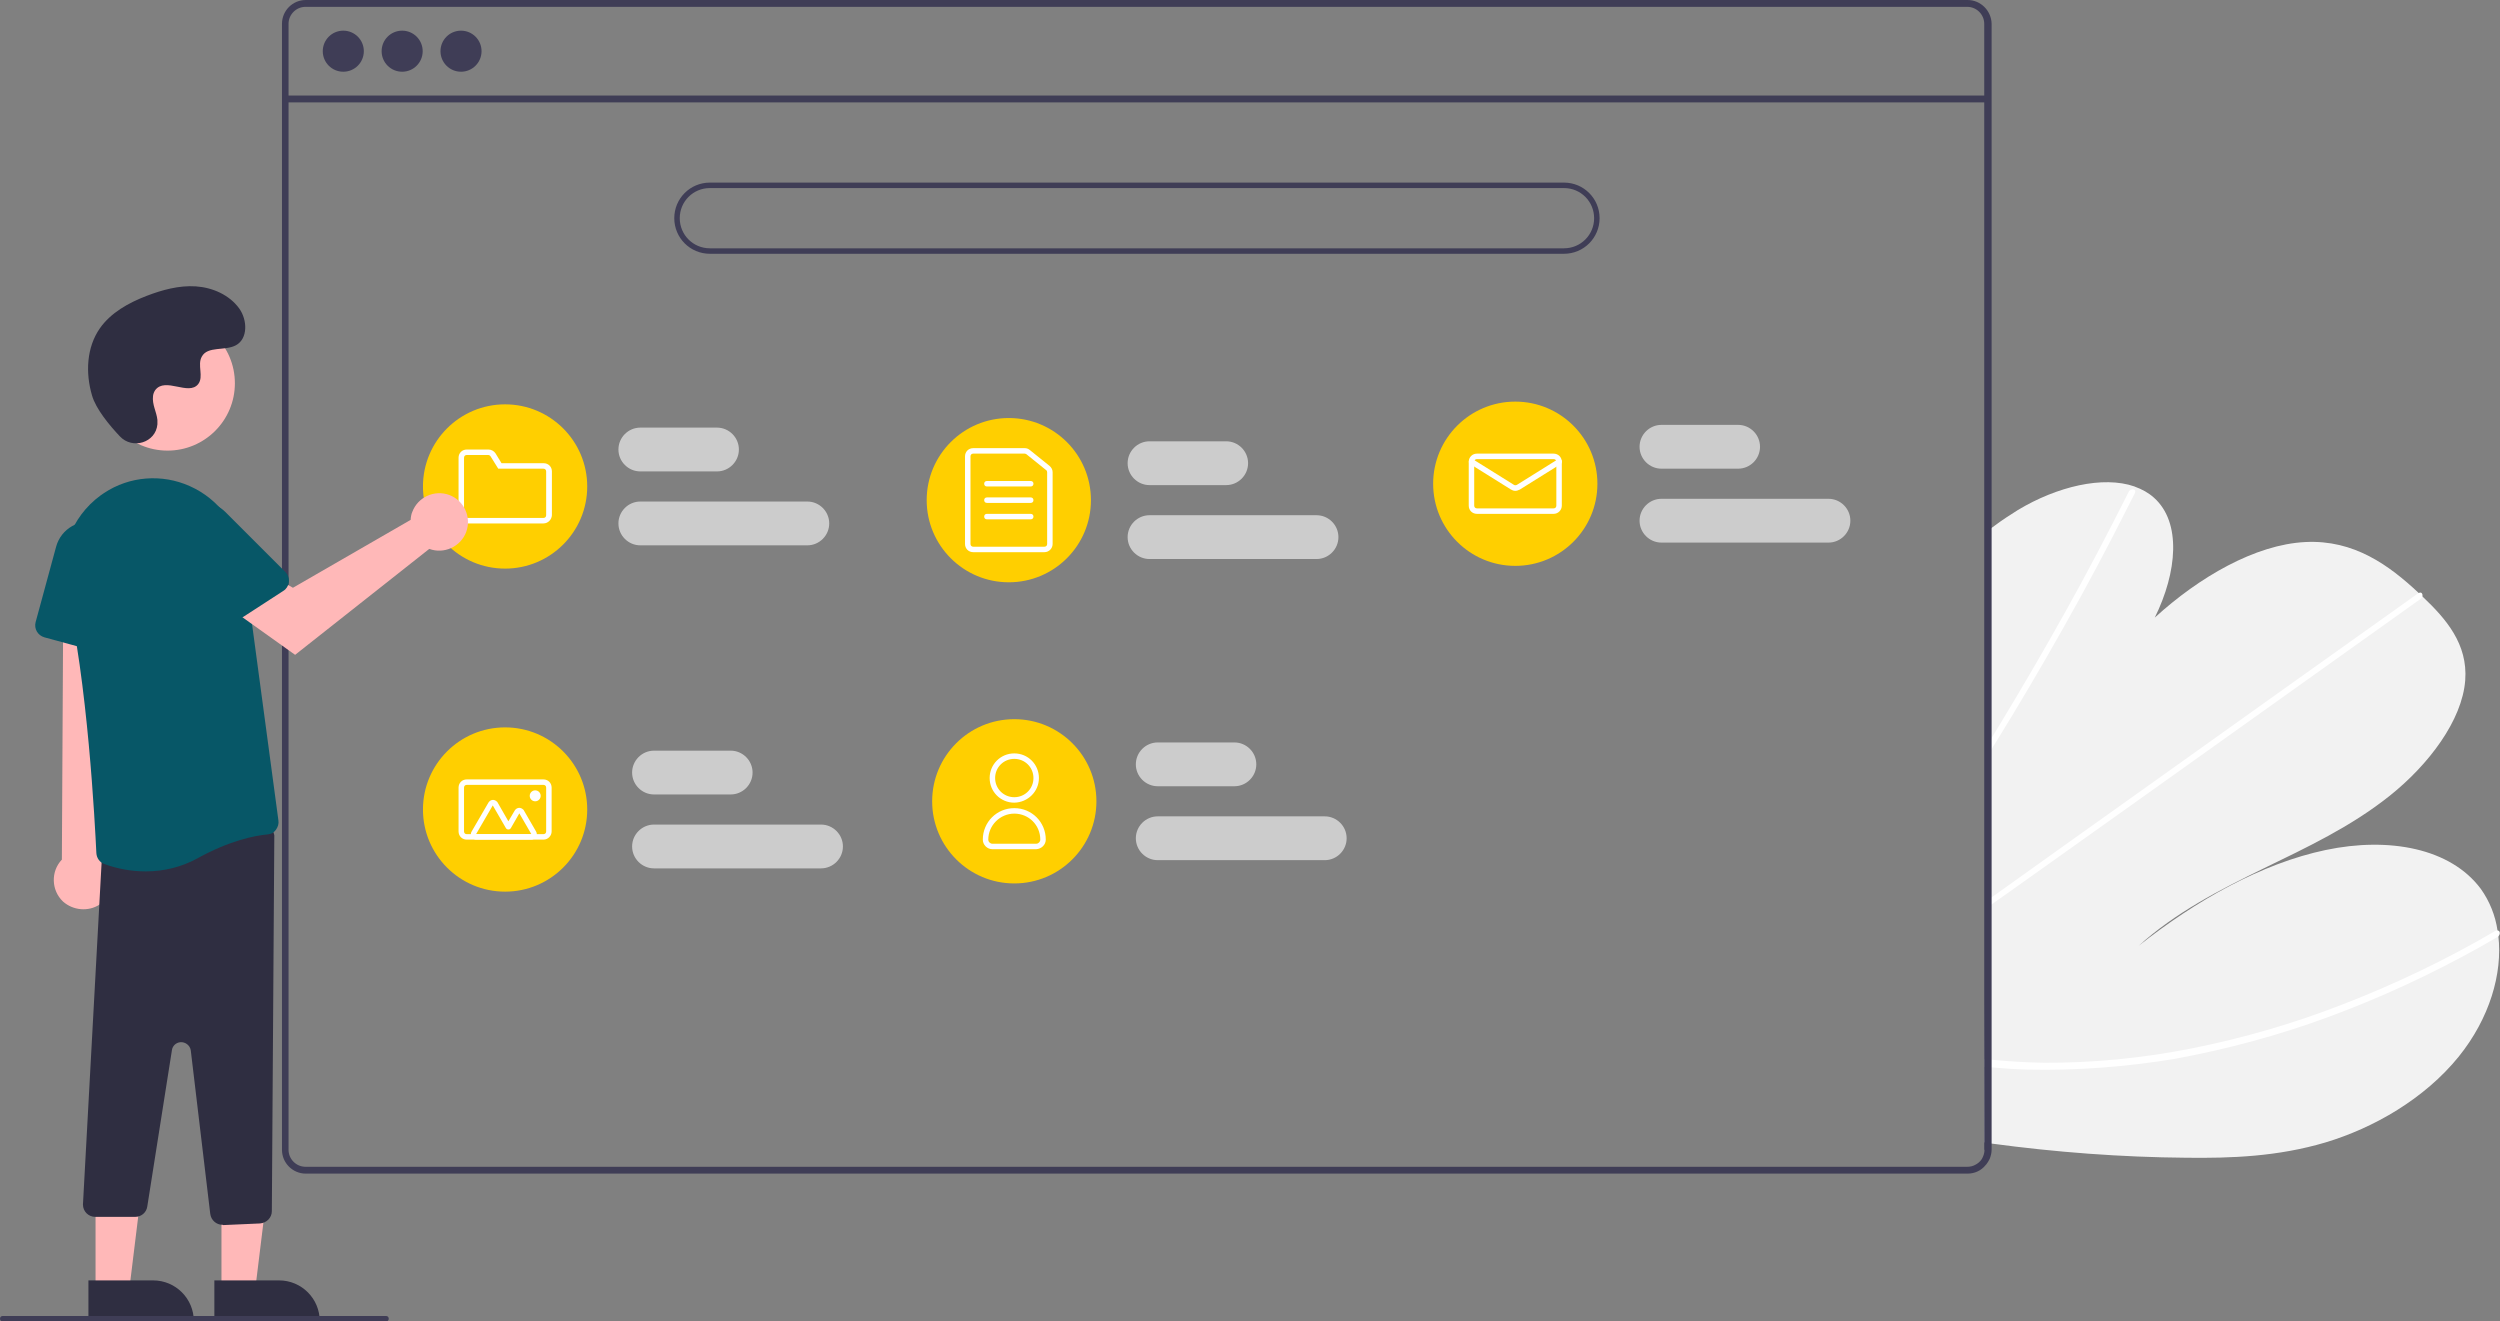 <?xml version="1.0" encoding="utf-8"?>
<svg version="1.1" id="aaba0e37-9041-4e47-99c0-3bc98a69ed5f" x="0px" y="0px" viewBox="0 0 913.2 482.7" style="enable-background:new 0 0 913.2 482.7;" xmlns="http://www.w3.org/2000/svg">
  <rect x="0" y="0" width="913.2" height="482.7" fill="#808080" stroke="none"/>
  <style type="text/css">
	.st0{fill:#F2F2F2;}
	.st1{fill:#FFFFFF;}
	.st2{fill:#3F3D56;}
	.st3{fill:#CCCCCC;}
	.st4{fill:#F9A826;}
	.st5{fill:#FFB8B8;}
	.st6{fill:#2F2E41;}
	.st7{fill:#5A76FD;}
</style>
  <path class="st0" d="M798.6,422.9c-23.8-0.2-47.6-2-71.3-5.2c-0.8-0.1-1.7-0.2-2.5-0.4L726,194c0.8-0.7,1.7-1.3,2.5-1.9 c2.8-2.1,5.7-4,8.6-5.8c14.3-8.6,31.1-12.6,42.6-8.6l0.2,0.1c2.5,0.9,4.9,2.2,6.9,4c10.1,9,8.5,27.2,0.3,43.8 c16.2-14.8,36.7-26.7,55-27.6c17.8-0.9,30.6,8.5,41.4,18.6c0.4,0.3,0.7,0.7,1.1,1c0.2,0.2,0.3,0.3,0.5,0.5 c8.3,7.9,16.4,17.1,15.4,30.4c-1.1,14.6-13.3,30.8-27.6,42.2s-30.4,18.9-46.2,26.6s-32,16-45.5,28.2c21.1-16.7,45-30.1,68.3-35 s45.7-0.6,56.7,14.2c3.2,4.5,5.3,9.7,6.1,15.2c0.1,0.6,0.2,1.3,0.3,2c1.6,13.7-3.2,30.1-14.5,44.1c-12.5,15.4-31,26-48.6,31.3 C832,422.5,815,423.1,798.6,422.9z"/>
  <path class="st1" d="M725.7,276.8v-4.3c0.8-1.4,1.7-2.7,2.5-4.1c0.5-0.8,1-1.7,1.6-2.6c8.6-14.2,16.9-28.4,24.9-42.8 c8-14.3,15.5-28.7,22.8-43.2c0.3-0.8,1.2-1.2,2-1c0.1,0,0.1,0,0.1,0.1c0.4,0.2,0.5,0.7,0.2,1.3c-0.9,1.8-1.8,3.6-2.7,5.3 c-7.3,14.5-15,29-23.1,43.3c-8.1,14.4-16.5,28.7-25.3,42.9c-0.2,0.3-0.4,0.6-0.6,0.9C727.3,274.1,726.5,275.5,725.7,276.8z"/>
  <path class="st1" d="M725.4,331.9v-2.6c0.8-0.6,1.7-1.2,2.5-1.8c19.6-14,39.2-28,58.9-42c32.1-22.9,64.2-45.8,96.4-68.7 c0.2-0.1,0.4-0.2,0.6-0.3c0.7-0.2,1.1,0.3,1.1,1c-0.1,0.6-0.4,1.1-0.9,1.4c-18,12.8-36,25.7-54,38.5c-32,22.8-63.9,45.6-95.9,68.3 c-2,1.4-4.1,2.9-6.1,4.3C727,330.7,726.2,331.3,725.4,331.9z"/>
  <path class="st1" d="M740.7,390.7c-4.4-0.1-8.8-0.4-13.2-0.8c-0.8-0.1-1.7-0.1-2.5-0.2v-2.8c0.8,0.1,1.7,0.2,2.5,0.2 c6.3,0.6,12.6,1,19.1,1.1c18,0.1,36.1-1.7,53.8-5.2c19.1-3.8,37.7-9.2,55.8-16.3c19.1-7.4,37.6-16.3,55.2-26.6 c0.3-0.2,0.6-0.3,1-0.2c0.8,0.1,1,1.2,0.3,2c-0.1,0.2-0.3,0.3-0.5,0.4c-2.2,1.3-4.4,2.5-6.6,3.8c-17.8,9.9-36.3,18.5-55.4,25.5 c-18.2,6.7-36.9,11.7-55.9,15.2C776.6,389.7,758.7,391.1,740.7,390.7z"/>
  <path class="st2" d="M718.7,0h-607c-4.8,0-8.7,3.9-8.7,8.7V420c0,4.8,3.9,8.7,8.7,8.7h607c2.6,0,5-1.1,6.6-3.1 c0.1-0.1,0.1-0.2,0.2-0.2c0.5-0.6,0.9-1.3,1.3-2.1c0.4-1,0.7-2.2,0.7-3.3V8.7C727.4,3.9,723.5,0,718.7,0z M724.9,420 c0,1.2-0.4,2.4-1,3.4c-0.6,0.9-1.4,1.6-2.4,2.1c-0.9,0.5-1.9,0.7-2.9,0.7h-607c-3.4,0-6.2-2.8-6.2-6.2V8.7c0-3.4,2.8-6.2,6.2-6.2 h607c3.4,0,6.2,2.8,6.2,6.2V420H724.9z"/>
  <rect x="104.2" y="34.9" class="st2" width="622" height="2.5"/>
  <circle class="st2" cx="125.4" cy="18.7" r="7.5"/>
  <circle class="st2" cx="146.9" cy="18.7" r="7.5"/>
  <circle class="st2" cx="168.4" cy="18.7" r="7.5"/>
  <path class="st2" d="M571.3,92.7h-312c-7.2,0-13-5.8-13-13s5.8-13,13-13h312c7.2,0,13,5.8,13,13S578.5,92.7,571.3,92.7z M259.3,68.7 c-6.1,0-11,4.9-11,11s4.9,11,11,11h312c6.1,0,11-4.9,11-11s-4.9-11-11-11H259.3z"/>
  <path class="st3" d="M261.9,172.2h-28c-4.4,0-8-3.6-8-8s3.6-8,8-8h28c4.4,0,8,3.6,8,8S266.3,172.2,261.9,172.2z"/>
  <path class="st3" d="M294.9,199.2h-61c-4.4,0-8-3.6-8-8s3.6-8,8-8h61c4.4,0,8,3.6,8,8S299.3,199.2,294.9,199.2z"/>
  <path class="st3" d="M266.9,290.2h-28c-4.4,0-8-3.6-8-8s3.6-8,8-8h28c4.4,0,8,3.6,8,8S271.3,290.2,266.9,290.2z"/>
  <path class="st3" d="M299.9,317.2h-61c-4.4,0-8-3.6-8-8s3.6-8,8-8h61c4.4,0,8,3.6,8,8S304.3,317.2,299.9,317.2z"/>
  <path class="st3" d="M450.9,287.2h-28c-4.4,0-8-3.6-8-8s3.6-8,8-8h28c4.4,0,8,3.6,8,8S455.3,287.2,450.9,287.2z"/>
  <path class="st3" d="M483.9,314.2h-61c-4.4,0-8-3.6-8-8s3.6-8,8-8h61c4.4,0,8,3.6,8,8S488.3,314.2,483.9,314.2z"/>
  <path class="st3" d="M447.9,177.2h-28c-4.4,0-8-3.6-8-8s3.6-8,8-8h28c4.4,0,8,3.6,8,8S452.3,177.2,447.9,177.2z"/>
  <path class="st3" d="M480.9,204.2h-61c-4.4,0-8-3.6-8-8s3.6-8,8-8h61c4.4,0,8,3.6,8,8S485.3,204.2,480.9,204.2z"/>
  <path class="st3" d="M634.9,171.2h-28c-4.4,0-8-3.6-8-8s3.6-8,8-8h28c4.4,0,8,3.6,8,8S639.3,171.2,634.9,171.2z"/>
  <path class="st3" d="M667.9,198.2h-61c-4.4,0-8-3.6-8-8s3.6-8,8-8h61c4.4,0,8,3.6,8,8S672.3,198.2,667.9,198.2z"/>
  <circle class="st4" cx="184.5" cy="177.7" r="30" style="fill: rgb(255, 207, 0);"/>
  <path class="st1" d="M198.5,191.2h-28c-1.7,0-3-1.3-3-3v-21c0-1.7,1.3-3,3-3h7.9c1,0,2,0.5,2.6,1.4l2.2,3.6h15.4c1.7,0,3,1.3,3,3v16 C201.5,189.8,200.2,191.2,198.5,191.2z M170.5,166.2c-0.6,0-1,0.4-1,1v21c0,0.6,0.4,1,1,1h28c0.6,0,1-0.4,1-1v-16c0-0.6-0.4-1-1-1 H182l-2.8-4.5c-0.2-0.3-0.5-0.5-0.9-0.5H170.5z"/>
  <circle class="st4" cx="368.5" cy="182.7" r="30" style="fill: rgb(255, 207, 0);"/>
  <path class="st1" d="M381.5,201.7h-26c-1.7,0-3-1.3-3-3v-32c0-1.7,1.3-3,3-3h18.8c0.7,0,1.3,0.2,1.9,0.7l7.2,5.8 c0.7,0.6,1.1,1.4,1.1,2.3v26.2C384.5,200.3,383.2,201.7,381.5,201.7z M355.5,165.7c-0.6,0-1,0.4-1,1v32c0,0.6,0.4,1,1,1h26 c0.6,0,1-0.4,1-1v-26.2c0-0.3-0.1-0.6-0.4-0.8l-7.2-5.8c-0.2-0.1-0.4-0.2-0.6-0.2H355.5z"/>
  <path class="st1" d="M376.5,177.7h-16c-0.6,0-1-0.4-1-1s0.4-1,1-1h16c0.6,0,1,0.4,1,1S377.1,177.7,376.5,177.7z"/>
  <path class="st1" d="M376.5,183.7h-16c-0.6,0-1-0.4-1-1s0.4-1,1-1h16c0.6,0,1,0.4,1,1S377.1,183.7,376.5,183.7z"/>
  <path class="st1" d="M376.5,189.7h-16c-0.6,0-1-0.4-1-1s0.4-1,1-1h16c0.6,0,1,0.4,1,1S377.1,189.7,376.5,189.7z"/>
  <circle class="st4" cx="553.5" cy="176.7" r="30" style="fill: rgb(255, 207, 0);"/>
  <path class="st1" d="M567.5,187.7h-28c-1.7,0-3-1.3-3-3v-16c0-1.7,1.3-3,3-3h28c1.7,0,3,1.3,3,3v16 C570.5,186.3,569.2,187.7,567.5,187.7z M539.5,167.7c-0.6,0-1,0.4-1,1v16c0,0.6,0.4,1,1,1h28c0.6,0,1-0.4,1-1v-16c0-0.6-0.4-1-1-1 H539.5z"/>
  <path class="st1" d="M553.5,179.3c-0.6,0-1.1-0.2-1.6-0.5l-14.9-9.3c-0.5-0.3-0.6-0.9-0.3-1.4s0.9-0.6,1.4-0.3l14.9,9.3 c0.3,0.2,0.7,0.2,1.1,0l14.9-9.3c0.5-0.3,1.1-0.1,1.4,0.3c0.3,0.5,0.1,1.1-0.3,1.4l-14.9,9.3C554.6,179.1,554.1,179.3,553.5,179.3z"/>
  <circle class="st4" cx="184.5" cy="295.7" r="30" style="fill: rgb(255, 207, 0);"/>
  <path class="st1" d="M198.5,306.7h-28c-1.7,0-3-1.3-3-3v-16c0-1.7,1.3-3,3-3h28c1.7,0,3,1.3,3,3v16 C201.5,305.3,200.2,306.7,198.5,306.7z M170.5,286.7c-0.6,0-1,0.4-1,1v16c0,0.6,0.4,1,1,1h28c0.6,0,1-0.4,1-1v-16c0-0.6-0.4-1-1-1 H170.5z"/>
  <path class="st1" d="M194.1,306.7H174c-1.1,0-2-0.9-2-2c0-0.4,0.1-0.7,0.3-1l6.1-10.5c0.6-1,1.8-1.3,2.7-0.7 c0.3,0.2,0.6,0.4,0.7,0.7l3.9,6.8l2.3-3.9c0.6-1,1.8-1.3,2.7-0.7c0.3,0.2,0.6,0.4,0.7,0.7l4.4,7.6c0.6,1,0.2,2.2-0.7,2.7 C194.8,306.6,194.4,306.7,194.1,306.7L194.1,306.7z M194.1,304.7L194.1,304.7l-4.4-7.6l-3.1,5.4c-0.2,0.3-0.5,0.5-0.9,0.5l0,0 c-0.4,0-0.7-0.2-0.9-0.5l-4.8-8.3l-6.1,10.5H194.1z"/>
  <circle class="st1" cx="195.5" cy="290.7" r="2"/>
  <circle class="st4" cx="370.5" cy="292.7" r="30" style="fill: rgb(255, 207, 0);"/>
  <path class="st1" d="M370.5,293.2c-5,0-9-4-9-9s4-9,9-9s9,4,9,9C379.5,289.1,375.5,293.1,370.5,293.2z M370.5,277.2 c-3.9,0-7,3.1-7,7s3.1,7,7,7s7-3.1,7-7C377.5,280.3,374.4,277.2,370.5,277.2z"/>
  <path class="st1" d="M378.5,310.2h-16c-1.9,0-3.5-1.6-3.5-3.5c0-6.4,5.1-11.5,11.5-11.5s11.5,5.1,11.5,11.5 C382,308.6,380.4,310.1,378.5,310.2z M370.5,297.2c-5.2,0-9.5,4.3-9.5,9.5c0,0.8,0.7,1.5,1.5,1.5h16c0.8,0,1.5-0.7,1.5-1.5 C380,301.4,375.8,297.2,370.5,297.2z"/>
  <polygon class="st5" points="80.9,471.2 93.2,471.2 99,423.9 80.9,423.9 "/>
  <path class="st6" d="M116.8,482.6H78.3l0,0v-14.9l0,0h23.6C110.2,467.7,116.8,474.4,116.8,482.6L116.8,482.6L116.8,482.6z"/>
  <polygon class="st5" points="34.9,471.2 47.2,471.2 53,423.9 34.9,423.9 "/>
  <path class="st6" d="M70.8,482.6H32.3l0,0v-14.9l0,0h23.6C64.2,467.7,70.8,474.4,70.8,482.6L70.8,482.6L70.8,482.6z"/>
  <path class="st5" d="M36.4,330.4c5-3.2,6.4-9.9,3.2-14.8c-0.3-0.5-0.7-1-1.2-1.5l8.1-114.6l-23.3,2.3L22.6,314 c-4.1,4.3-3.9,11.2,0.4,15.3C26.7,332.6,32.3,333.1,36.4,330.4L36.4,330.4z"/>
  <path class="st6" d="M81.3,447.4c-2.3,0-4.2-1.7-4.5-4l-7.1-59.6c-0.2-1.9-2-3.3-3.9-3.1c-1.6,0.2-2.8,1.4-3,2.9l-9,57.1 c-0.3,2.2-2.2,3.8-4.4,3.8H34.8c-2.5,0-4.5-2-4.5-4.5l0,0l6.9-126.5c0-2.2,1.6-4.1,3.9-4.4l54-7.8c2.5-0.4,4.7,1.3,5.1,3.8 c0,0.2,0,0.5,0,0.7l-0.9,136.6c0,2.4-1.9,4.3-4.3,4.5l-13.5,0.6C81.4,447.4,81.4,447.4,81.3,447.4z" style=""/>
  <path class="st7" d="M53.3,318.3c-5.2,0-10.3-0.9-15.2-2.7c-1.7-0.6-2.8-2.2-2.9-4c-0.5-10.3-3.2-63.5-11.1-96 c-3.2-13,1.8-26.7,12.6-34.6c0.4-0.3,0.9-0.6,1.3-0.9c9.3-6.2,21.2-7.1,31.4-2.5c10.5,4.7,17.8,14.5,19.4,26l12.9,96.1 c0.2,1.2-0.2,2.4-0.9,3.4c-0.7,1-1.8,1.6-3.1,1.7c-4.5,0.4-13.8,2.2-25.7,8.8C66.3,316.7,59.9,318.3,53.3,318.3z" style="fill: rgb(7, 87, 103);"/>
  <path class="st7" d="M37.5,238.6l-21.3-5.8c-2.4-0.7-3.8-3.1-3.2-5.5l7.5-27.6c1.8-6.6,8.6-10.5,15.2-8.7c5.6,1.5,9.5,6.8,9.1,12.6 l-1.7,30.9c-0.1,2.5-2.3,4.4-4.7,4.2C38.1,238.8,37.8,238.7,37.5,238.6z" style="fill: rgb(7, 87, 103);"/>
  <circle class="st5" cx="61.2" cy="140" r="24.6"/>
  <path class="st5" d="M150.2,188.3c-0.1,0.5-0.2,1.1-0.2,1.6l-43,24.8l-10.4-6l-11.1,14.6l22.3,15.9l49-38.7c5.4,2,11.5-0.8,13.5-6.2 s-0.8-11.5-6.2-13.5s-11.5,0.8-13.5,6.2C150.4,187.4,150.3,187.8,150.2,188.3z"/>
  <path class="st7" d="M103.4,215.9l-18.5,12c-2.1,1.3-4.9,0.8-6.2-1.3l-15.6-24c-3.7-5.7-2.1-13.4,3.7-17.2 c4.9-3.2,11.4-2.5,15.5,1.6l21.9,21.9c1.8,1.8,1.8,4.6,0,6.4C104,215.5,103.7,215.7,103.4,215.9z" style="fill: rgb(7, 87, 103);"/>
  <path class="st6" d="M43.8,159.4c4.6,4.9,13.1,2.3,13.7-4.4c0-0.5,0-1,0-1.6c-0.3-3-2-5.6-1.6-8.8c0.1-0.8,0.4-1.5,0.8-2.1 c3.7-4.9,12.2,2.2,15.7-2.2c2.1-2.7-0.4-7,1.3-10c2.1-4,8.5-2,12.5-4.2c4.4-2.4,4.2-9.2,1.2-13.4c-3.6-5-9.8-7.7-15.9-8.1 s-12.3,1.3-18,3.5c-6.5,2.5-13,6.1-17,11.8c-4.9,7-5.3,16.3-2.9,24.5C35,149.4,40.1,155.5,43.8,159.4z"/>
  <path class="st2" d="M141,482.7H1c-0.6,0-1-0.4-1-1s0.4-1,1-1h140c0.6,0,1,0.4,1,1S141.6,482.7,141,482.7z"/>
</svg>